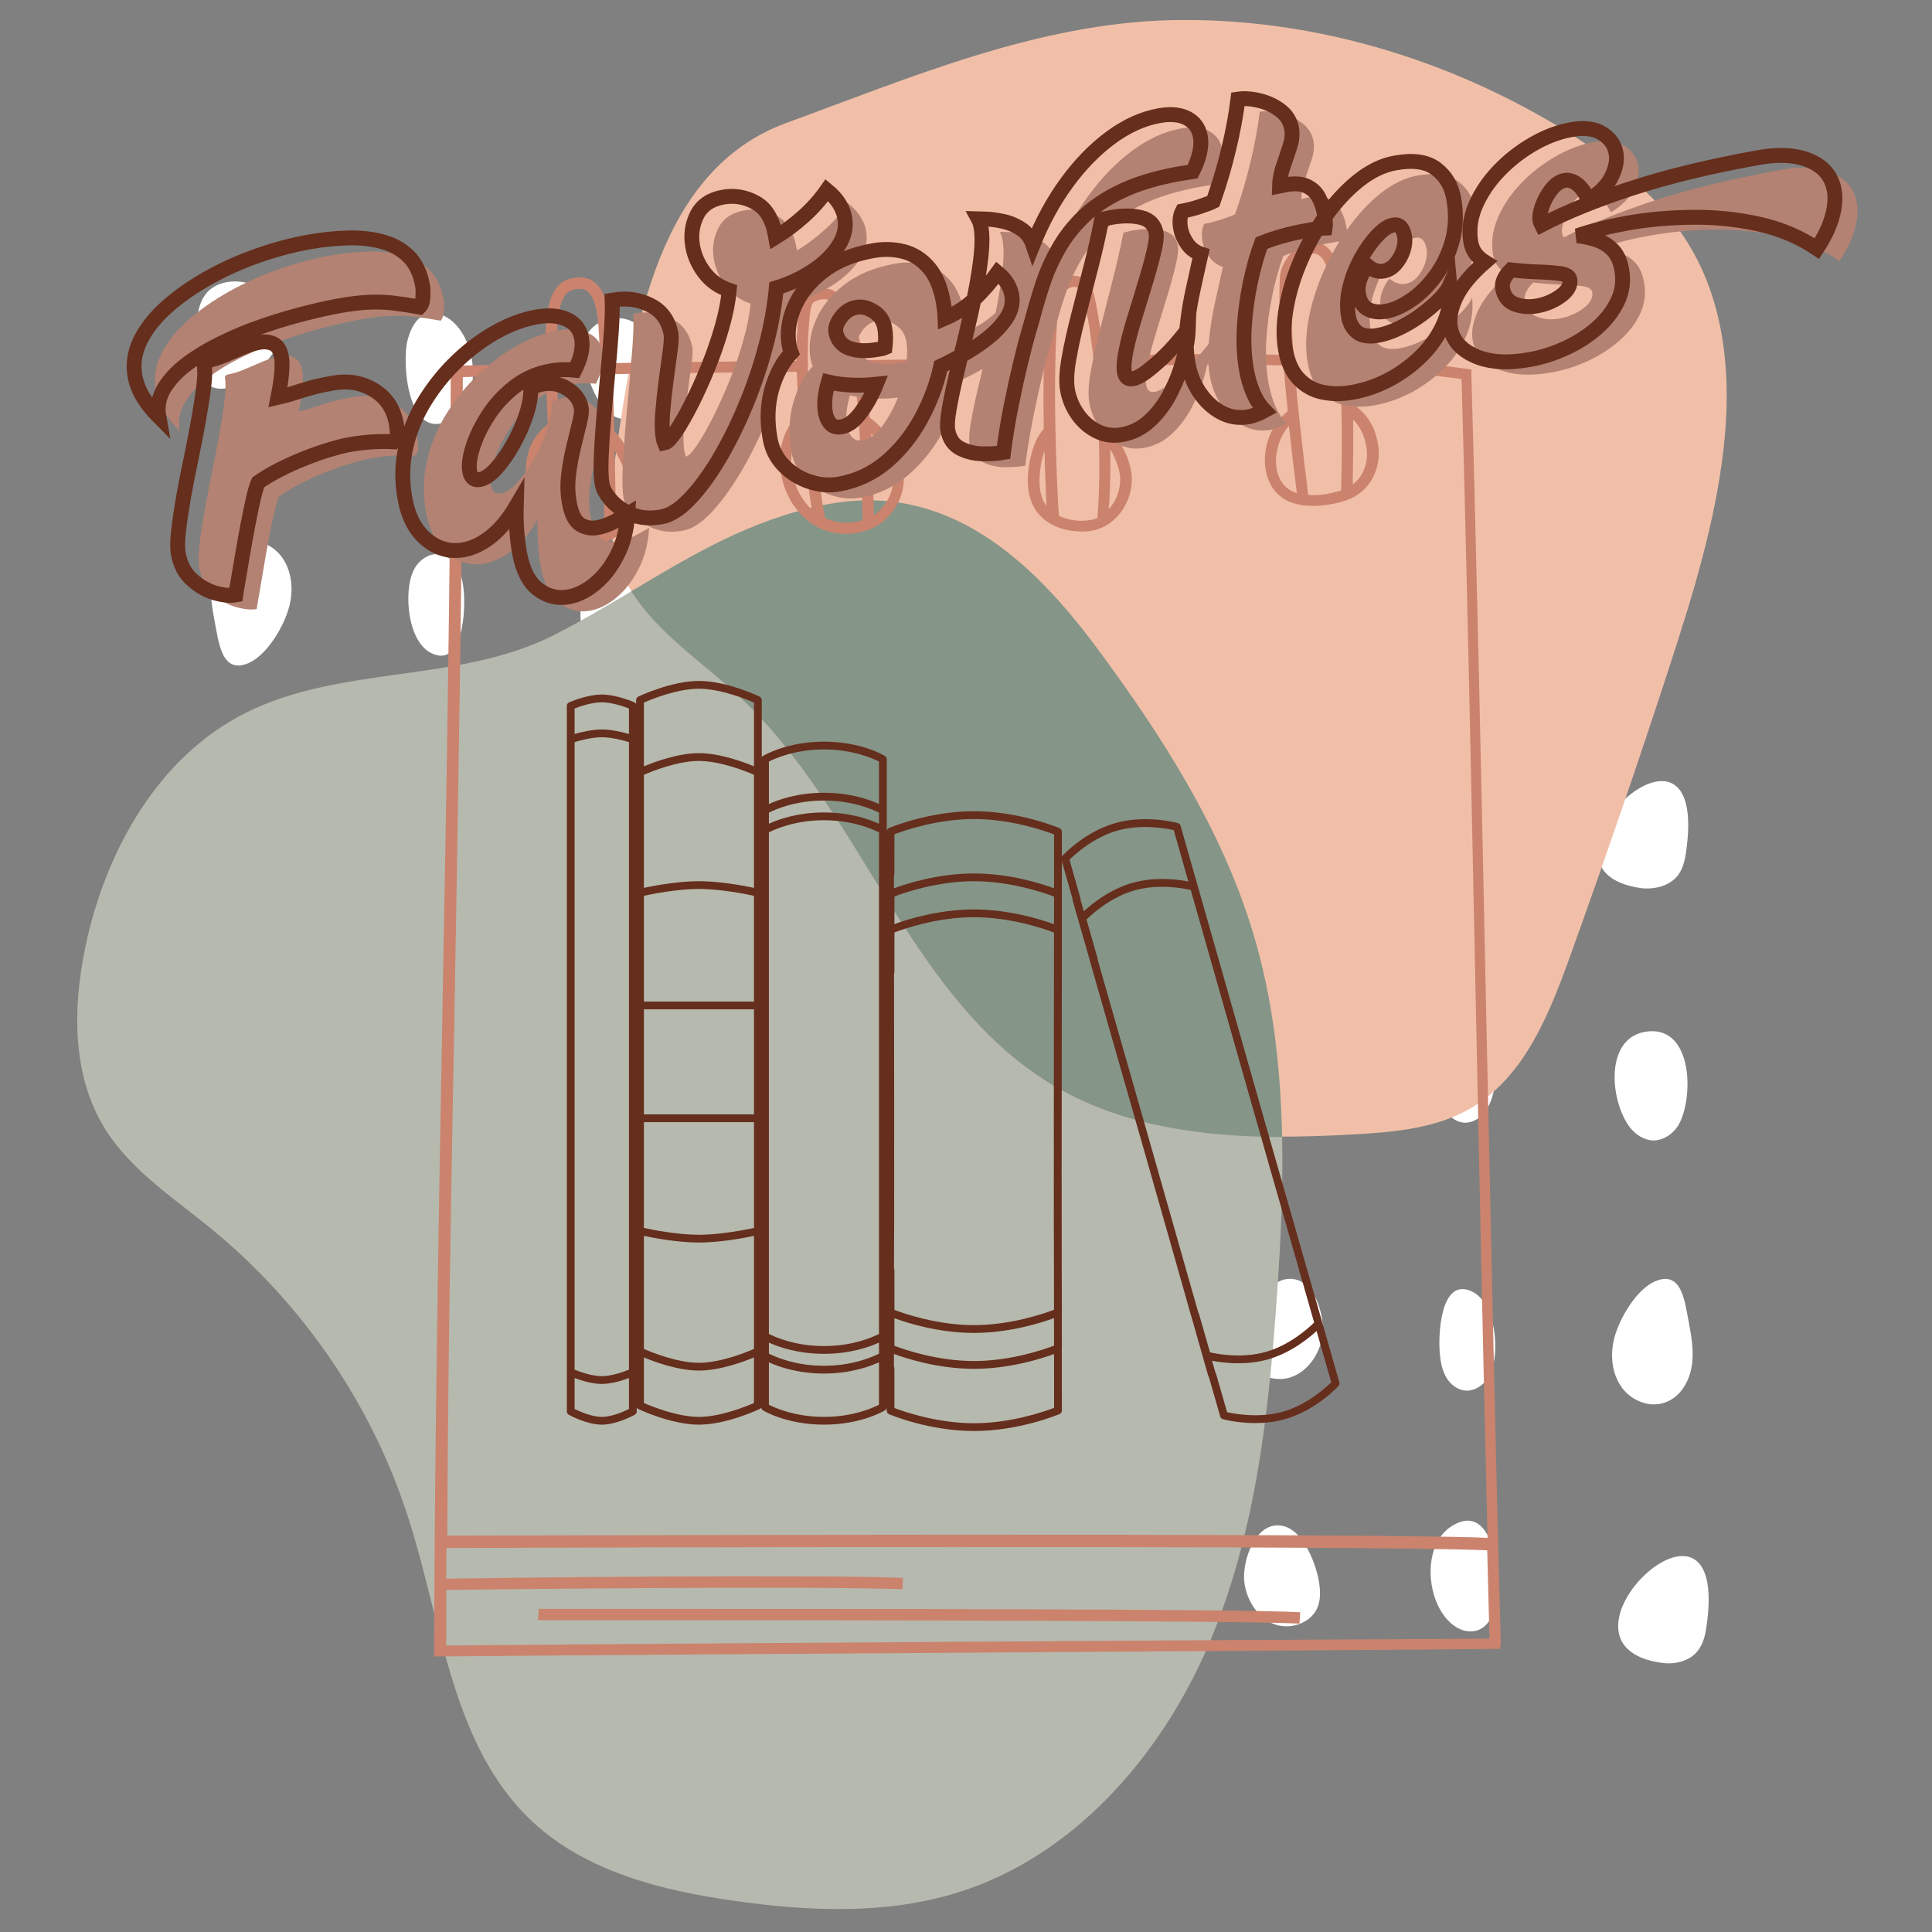 <svg xmlns="http://www.w3.org/2000/svg" xmlns:xlink="http://www.w3.org/1999/xlink" width="500" zoomAndPan="magnify" viewBox="0 0 375 375" height="500" preserveAspectRatio="xMidYMid meet" version="1.0"><rect x="0" y="0" width="375" height="375" fill="#808080" stroke="none"/><defs><g/><clipPath id="e9542f205a"><path d="M 118 3.324 L 336 3.324 L 336 221 L 118 221 Z M 118 3.324 " clip-rule="nonzero"/></clipPath><clipPath id="d9ee139d57"><path d="M 110.023 132.152 L 260 132.152 L 260 277.652 L 110.023 277.652 Z M 110.023 132.152 " clip-rule="nonzero"/></clipPath></defs><path fill="#ffffff" d="M 210.074 317.266 C 208.68 318 206.922 318.219 205.527 317.41 C 203.84 316.457 203.109 314.48 202.668 312.574 C 201.641 307.809 203.84 291.969 211.906 297.688 C 217.992 301.797 216.086 313.965 210.074 317.266 Z M 251.496 248.348 C 246.586 247.176 243.508 253.918 242.48 257.512 C 241.895 259.711 241.453 262.129 242.406 264.184 C 243.801 267.191 247.832 268.438 250.91 267.191 C 253.992 265.941 256.043 262.863 256.629 259.566 C 257.289 256.191 255.602 249.375 251.496 248.348 Z M 251.352 198.051 C 242.699 192.918 241.379 213.375 246.07 216.383 C 253.551 221.367 259.562 203.039 251.352 198.051 Z M 161.609 314.992 C 161.758 316.457 162.051 317.926 162.855 319.172 C 162.93 319.246 162.93 319.316 163.004 319.391 C 164.469 321.516 167.328 322.398 169.969 322.176 C 195.117 319.977 158.164 281.266 161.609 314.992 Z M 325.695 169.898 C 325.766 169.824 325.766 169.75 325.84 169.68 C 326.648 168.504 327.016 167.039 327.234 165.574 C 332.219 132.066 293.508 168.945 318.582 172.391 C 321.223 172.684 324.082 171.949 325.695 169.898 Z M 280.75 146.805 C 276.059 151.496 274.738 159.266 278.551 164.766 C 279.578 166.23 280.973 167.551 282.656 168.137 C 284.344 168.797 286.324 168.727 287.863 167.699 C 289.695 166.453 290.504 164.105 290.867 161.906 C 291.309 159.559 291.383 157.141 291.309 154.723 C 290.941 148.93 286.836 140.793 280.75 146.805 Z M 281.777 296.223 C 275.547 300.109 276.863 312.352 282.73 315.871 C 284.051 316.68 285.809 316.973 287.277 316.238 C 289.035 315.359 289.844 313.379 290.355 311.547 C 291.527 306.855 290.137 290.945 281.777 296.223 Z M 247.172 296.148 C 242.992 296.957 241.086 303.703 241.527 307.148 C 241.965 310.445 243.871 313.672 246.879 315.066 C 249.883 316.457 253.988 315.359 255.531 312.426 C 256.555 310.375 256.262 307.953 255.75 305.754 C 254.871 302.16 252.082 295.27 247.172 296.148 Z M 320.047 200.18 C 311.25 200.91 312.422 213.816 316.457 218.945 C 317.555 220.266 319.094 221.293 320.855 221.367 C 322.906 221.367 324.812 220.047 325.84 218.289 C 328.773 213.008 328.555 199.445 320.047 200.18 Z M 285.297 196.512 C 279.43 196.805 278.477 208.168 279.285 212.273 C 279.797 214.988 281.629 217.848 284.344 217.922 C 285.809 217.922 287.203 217.113 288.156 215.941 C 289.035 214.77 289.551 213.375 289.914 211.91 C 290.797 208.168 291.82 196.219 285.297 196.512 Z M 323.496 272.102 C 326.207 271.004 327.82 268.215 328.332 265.355 C 328.848 262.496 328.332 259.566 327.82 256.777 C 327.016 252.746 326.5 246.441 321.223 248.715 C 317.555 250.328 314.328 255.973 313.375 259.566 C 312.496 262.789 312.789 266.457 314.695 269.168 C 316.602 271.957 320.414 273.422 323.496 272.102 Z M 285.738 250.691 C 279.504 247.688 279.066 259.492 279.504 263.082 C 279.652 264.625 280.02 266.164 280.75 267.41 C 281.559 268.73 282.879 269.754 284.344 269.902 C 286.395 270.121 288.375 268.582 289.254 266.676 C 291.16 262.645 290.43 252.965 285.738 250.691 Z M 251.496 164.84 C 256.336 161.98 255.969 141.523 247.098 146.219 C 238.594 150.762 243.727 169.387 251.496 164.84 Z M 322.613 322.766 C 325.18 323.129 328.113 322.398 329.652 320.27 C 329.727 320.199 329.727 320.125 329.801 320.051 C 330.605 318.879 330.973 317.41 331.191 315.945 C 336.25 282.512 297.539 319.391 322.613 322.766 Z M 157.504 79.863 C 165.645 85.512 167.77 69.676 166.742 64.98 C 166.375 63.074 165.57 61.023 163.883 60.145 C 162.492 59.41 160.73 59.555 159.34 60.289 C 153.398 63.441 151.492 75.613 157.504 79.863 Z M 117.914 129.062 C 122.828 130.234 125.906 123.488 126.934 119.895 C 127.52 117.695 127.957 115.277 127.004 113.223 C 125.613 110.219 121.578 108.973 118.5 110.219 C 115.422 111.465 113.367 114.543 112.781 117.844 C 112.195 121.289 113.809 128.109 117.914 129.062 Z M 118.133 179.355 C 126.785 184.488 128.105 164.031 123.414 161.027 C 115.859 156.113 109.922 174.445 118.133 179.355 Z M 207.875 62.414 C 207.727 60.949 207.434 59.484 206.629 58.238 C 206.555 58.164 206.555 58.09 206.48 58.016 C 205.016 55.891 202.156 55.012 199.516 55.23 C 174.293 57.504 211.246 96.141 207.875 62.414 Z M 43.789 207.582 C 43.719 207.656 43.719 207.73 43.645 207.805 C 42.836 208.977 42.473 210.441 42.25 211.91 C 37.266 245.414 75.977 208.535 50.902 205.09 C 48.262 204.723 45.332 205.531 43.789 207.582 Z M 88.66 230.68 C 93.352 225.984 94.672 218.215 90.859 212.715 C 89.832 211.25 88.441 209.93 86.754 209.344 C 85.066 208.684 83.09 208.758 81.551 209.781 C 79.715 211.027 78.91 213.375 78.543 215.574 C 78.102 217.922 78.031 220.34 78.102 222.758 C 78.469 228.551 82.648 236.691 88.66 230.68 Z M 87.707 81.258 C 93.941 77.371 92.621 65.129 86.754 61.609 C 85.434 60.801 83.676 60.508 82.207 61.242 C 80.449 62.121 79.645 64.102 79.129 65.934 C 77.883 70.629 79.277 86.465 87.707 81.258 Z M 122.312 81.258 C 126.492 80.453 128.398 73.707 127.957 70.262 C 127.52 66.961 125.613 63.734 122.605 62.344 C 119.602 60.949 115.496 62.051 113.957 64.98 C 112.93 67.035 113.223 69.453 113.734 71.652 C 114.613 75.32 117.328 82.211 122.312 81.258 Z M 49.438 177.23 C 58.234 176.496 57.062 163.594 53.027 158.461 C 51.93 157.141 50.391 156.113 48.629 156.043 C 46.578 156.043 44.672 157.359 43.645 159.121 C 40.637 164.398 40.859 177.965 49.438 177.23 Z M 84.188 180.895 C 90.055 180.602 91.008 169.238 90.199 165.133 C 89.688 162.418 87.855 159.559 85.141 159.488 C 83.676 159.488 82.281 160.293 81.328 161.465 C 80.449 162.641 79.938 164.031 79.57 165.5 C 78.617 169.312 77.664 181.262 84.188 180.895 Z M 45.992 105.305 C 43.277 106.406 41.664 109.191 41.152 112.051 C 40.637 114.91 41.152 117.844 41.664 120.629 C 42.473 124.66 42.984 130.969 48.262 128.695 C 51.93 127.082 55.156 121.438 56.109 117.844 C 56.988 114.617 56.695 110.953 54.789 108.238 C 52.883 105.527 49.07 104.059 45.992 105.305 Z M 83.75 126.789 C 89.98 129.793 90.422 117.988 89.98 114.398 C 89.832 112.859 89.469 111.316 88.734 110.07 C 87.926 108.75 86.609 107.727 85.141 107.578 C 83.09 107.359 81.109 108.898 80.23 110.805 C 78.324 114.836 79.055 124.516 83.75 126.789 Z M 117.988 212.641 C 113.148 215.5 113.516 235.957 122.387 231.266 C 130.891 226.719 125.758 208.098 117.988 212.641 Z M 46.871 54.719 C 44.305 54.352 41.371 55.086 39.832 57.211 C 39.758 57.285 39.758 57.355 39.684 57.43 C 38.879 58.602 38.512 60.07 38.293 61.535 C 33.16 94.969 71.945 58.09 46.871 54.719 Z M 46.871 54.719 " fill-opacity="1" fill-rule="nonzero"/><path fill="#b6b9ae" d="M 248.859 220.633 C 249.078 230.973 248.566 241.457 247.832 251.793 C 246.219 275.035 243.578 298.57 234.27 319.977 C 224.957 341.312 208.094 360.449 185.879 367.34 C 171.949 371.668 156.992 371.008 142.547 368.953 C 128.473 366.973 113.809 363.309 103.398 353.629 C 87.707 339.039 85.875 315.359 79.348 294.902 C 72.383 272.91 58.82 253.039 40.93 238.449 C 33.602 232.438 25.316 227.086 20.328 219.02 C 13.949 208.684 14.098 195.559 16.59 183.684 C 20.477 165.207 30.668 146.949 47.531 138.445 C 66.008 129.062 89.027 132.652 107.504 123.27 C 112.707 120.629 117.621 117.695 122.461 114.836 C 134.266 107.727 248.566 207.145 248.859 220.633 Z M 248.859 220.633 " fill-opacity="1" fill-rule="nonzero"/><g clip-path="url(#e9542f205a)"><path fill="#f1bfa8" d="M 152.668 23.852 C 176.715 15.055 201.422 4.496 227.375 3.91 C 254.355 3.324 281.266 11.387 304.211 25.609 C 313.742 31.551 322.906 38.809 328.48 48.633 C 335.004 60.07 336.031 73.852 334.566 86.902 C 332.953 101.348 328.625 115.277 324.156 129.062 C 317.922 148.195 311.398 167.184 304.578 186.102 C 300.621 197.023 295.926 208.684 286.031 214.77 C 279.137 219.02 270.707 219.754 262.566 220.195 C 242.848 221.293 222.023 220.926 205.016 211.027 C 176.496 194.461 167.402 157.289 143.207 134.926 C 134.559 126.934 123.559 120.262 119.895 109.117 C 117.547 102.078 118.648 94.383 119.672 87.051 C 123.047 63.883 127.664 32.941 152.668 23.852 Z M 152.668 23.852 " fill-opacity="1" fill-rule="nonzero"/></g><path fill="#859588" d="M 205.016 211.027 C 176.496 194.461 167.402 157.289 143.207 134.926 C 136.098 128.402 127.52 122.754 122.531 114.766 C 134.336 107.727 145.703 100.832 160.145 97.973 C 183.531 93.281 200.102 108.457 213.008 125.906 C 225.543 142.844 237.129 160.879 243.211 181.043 C 247.098 193.871 248.566 207.215 248.859 220.707 C 233.535 220.633 218.137 218.652 205.016 211.027 Z M 205.016 211.027 " fill-opacity="1" fill-rule="nonzero"/><path fill="#cb836d" d="M 291.309 319.023 C 290.281 282.953 289.402 238.668 288.449 195.852 C 287.57 153.035 286.617 108.75 285.59 72.68 L 285.59 71.727 L 284.637 71.582 C 277.598 70.629 270.191 69.895 262.129 69.379 C 261.762 63.367 261.102 57.941 260.223 53.473 C 259.051 47.312 255.895 46.871 254.578 47.02 C 251.57 47.238 248.566 50.613 248.418 53.984 C 248.199 58.383 248.418 63.59 248.785 68.867 C 237.129 68.574 225.324 68.793 214.254 69.016 C 213.738 64.688 213.152 60.73 212.418 57.504 C 211.832 54.863 210.219 53.398 208.168 53.543 C 205.676 53.691 203.547 56.184 203.184 59.191 C 202.887 62.121 202.668 65.641 202.594 69.309 C 192.402 69.527 181.48 69.746 167.551 69.895 C 166.156 60.656 164.105 57.871 162.199 56.625 C 160.73 55.742 158.973 55.742 156.992 56.695 C 155.086 57.648 154.938 60.289 154.793 63.367 C 154.793 63.734 154.719 64.176 154.719 64.543 C 154.574 66.227 154.574 68.062 154.574 70.039 L 147.312 70.113 C 137.93 70.188 128.324 70.332 118.793 70.48 C 118.648 67.914 118.574 65.422 118.426 63.148 C 118.133 58.969 117.18 56.258 115.496 54.863 C 114.469 53.984 113.148 53.691 111.535 53.91 C 107.723 54.426 106.109 57.648 105.891 64.91 C 105.816 66.742 105.816 68.648 105.816 70.629 C 99.73 70.699 94.086 70.848 88.586 70.992 L 87.488 70.992 L 87.488 72.094 C 87.488 107.211 86.68 152.449 85.875 196.219 C 85.066 239.988 84.336 285.297 84.262 320.418 L 84.262 321.516 L 85.363 321.516 C 118.867 321.223 153.84 321.004 187.711 320.785 C 221.586 320.562 256.629 320.344 290.062 320.051 L 291.16 320.051 Z M 262.641 81.477 C 263.816 82.578 264.914 84.41 265.281 87.195 C 265.574 89.762 264.621 92.328 262.863 93.797 C 262.789 93.867 262.715 93.941 262.566 94.016 C 262.641 89.691 262.715 85.512 262.641 81.477 Z M 250.691 54.133 C 250.766 51.93 252.965 49.367 254.797 49.219 C 256.848 49.07 257.73 52.078 258.098 53.91 C 260.004 64.027 260.809 78.691 260.297 95.188 C 259.195 95.555 258.168 95.773 257.289 95.922 C 256.262 96.066 255.09 96.141 253.918 96.066 C 253.77 94.676 253.551 92.844 253.258 90.715 C 252.156 81.113 250.25 65.055 250.691 54.133 Z M 251.133 91.008 C 251.352 92.77 251.57 94.383 251.719 95.703 C 250.836 95.41 250.105 95.043 249.445 94.383 C 247.613 92.551 247.391 89.543 247.906 87.344 C 248.273 85.512 249.078 83.973 250.18 82.652 C 250.543 85.73 250.836 88.59 251.133 91.008 Z M 215.5 87.195 C 216.379 88.664 216.965 90.277 217.258 91.523 C 217.699 93.504 217.258 95.848 216.086 97.68 C 215.793 98.121 215.57 98.488 215.207 98.781 C 215.5 95.336 215.57 91.375 215.5 87.195 Z M 205.453 59.41 C 205.676 57.285 207.141 55.742 208.387 55.672 C 209.633 55.598 210.148 57.062 210.367 57.941 C 212.859 68.648 214.031 88.371 213.008 100.539 C 212.641 100.688 212.199 100.832 211.832 100.906 C 211.027 101.055 210.148 101.125 209.121 101.055 C 208.242 100.98 206.848 100.762 205.527 100.102 C 205.234 96.141 204.062 72.535 205.453 59.41 Z M 203.109 98.195 C 201.715 96.289 201.422 93.43 202.156 89.617 C 202.301 88.883 202.523 88.148 202.742 87.562 C 202.816 92.035 203.035 95.848 203.109 98.195 Z M 169.602 100.027 C 169.527 93.941 169.309 88.664 169.09 84.191 C 171.508 86.465 173.047 89.324 173.34 92.109 C 173.562 94.75 172.684 97.094 170.703 99.074 C 170.336 99.441 169.969 99.734 169.602 100.027 Z M 156.918 64.688 C 156.918 64.25 156.992 63.883 156.992 63.441 C 157.141 61.535 157.285 58.969 158.02 58.602 C 159.703 57.797 160.586 58.09 161.098 58.383 C 164.984 60.73 167.035 74.66 167.402 100.98 C 165.129 101.715 162.418 101.641 160.145 100.539 C 159.484 97.094 156.039 76.348 156.918 64.688 Z M 157.578 98.926 C 155.305 96.801 153.84 93.648 153.621 90.422 C 153.473 88.516 153.766 86.609 154.5 85.07 C 154.793 84.41 155.086 83.824 155.453 83.312 C 156.188 89.691 157.066 95.629 157.578 98.926 Z M 119.527 101.492 C 119.527 98.707 119.453 93.504 119.309 87.418 C 121.801 91.375 122.898 96.949 120.625 100.246 C 120.262 100.688 119.895 101.129 119.527 101.492 Z M 108.09 65.055 C 108.309 56.625 110.582 56.332 111.828 56.109 C 112.781 55.965 113.516 56.109 114.027 56.551 C 114.836 57.211 115.859 58.895 116.156 63.297 C 117.035 77.004 117.254 98.781 117.328 102.961 C 115.715 103.691 113.883 103.914 112.195 103.398 C 111.535 103.18 110.875 102.887 110.215 102.52 C 109.848 99.074 107.723 79.5 108.09 65.055 Z M 106.477 85.145 C 106.918 91.598 107.504 97.316 107.797 100.539 C 105.598 98.121 104.203 94.676 104.203 91.301 C 104.203 88.809 105.012 86.684 106.477 85.145 Z M 88.223 196.293 C 88.953 152.961 89.762 108.164 89.832 73.191 C 94.965 73.047 100.246 72.973 105.965 72.828 C 106.035 75.98 106.184 79.207 106.332 82.359 C 103.617 84.336 102.078 87.488 102.078 91.23 C 102.078 96.289 104.719 101.422 108.676 104.059 C 109.703 104.719 110.656 105.16 111.609 105.453 C 112.414 105.672 113.297 105.82 114.176 105.82 C 117.328 105.82 120.555 104.207 122.461 101.422 C 125.832 96.508 123.559 88.223 119.234 83.676 C 119.16 80.012 119.016 76.273 118.867 72.605 C 128.398 72.461 138.004 72.387 147.312 72.238 L 154.645 72.168 C 154.719 74.805 154.938 77.52 155.16 80.23 C 154.059 81.184 153.18 82.504 152.445 84.043 C 151.641 85.949 151.273 88.148 151.422 90.422 C 151.715 94.895 153.914 99 157.285 101.422 C 157.727 101.715 158.094 102.008 158.531 102.227 C 160.293 103.18 162.27 103.621 164.25 103.621 C 167.258 103.621 170.188 102.52 172.168 100.539 C 174.59 98.047 175.688 95.043 175.395 91.816 C 175.027 87.855 172.535 83.824 168.797 81.039 C 168.574 77.52 168.281 74.512 167.918 71.945 C 181.699 71.801 192.477 71.582 202.594 71.359 C 202.523 75.32 202.523 79.426 202.594 83.238 C 201.348 84.629 200.543 86.465 199.957 89.102 C 199.004 93.723 199.516 97.316 201.57 99.734 C 203.184 101.641 205.746 102.887 208.828 103.105 C 209.266 103.105 209.633 103.18 210 103.18 C 210.805 103.18 211.539 103.105 212.199 102.961 C 214.547 102.445 216.598 100.98 217.992 98.781 C 219.531 96.363 220.043 93.504 219.457 90.938 C 218.797 88.078 217.332 85.289 215.426 83.457 C 215.277 79.277 214.984 75.098 214.617 71.066 C 225.762 70.848 237.492 70.629 249.152 70.922 C 249.371 73.926 249.664 76.934 249.957 79.793 C 247.832 81.551 246.367 83.898 245.777 86.758 C 245.047 90.348 245.852 93.797 247.977 95.848 C 249.59 97.461 251.938 98.195 254.797 98.195 C 255.676 98.195 256.703 98.121 257.73 97.973 C 259.562 97.68 262.273 97.168 264.328 95.41 C 266.676 93.43 267.922 90.129 267.555 86.832 C 267.113 83.09 265.355 80.23 262.715 78.547 C 262.641 76.125 262.566 73.781 262.422 71.508 C 269.973 71.945 276.938 72.68 283.684 73.559 C 284.711 109.484 285.59 153.328 286.469 195.777 C 287.203 230.824 287.938 266.75 288.742 298.496 C 265.281 297.469 102.223 298.055 86.828 298.055 C 86.902 267.262 87.562 231.336 88.223 196.293 Z M 187.859 318.656 C 154.352 318.879 119.746 319.098 86.609 319.391 C 86.609 315.871 86.609 312.281 86.609 308.613 C 95.48 308.469 157.141 307.809 175.176 308.469 L 175.246 306.266 C 157.211 305.535 95.625 306.266 86.609 306.414 C 86.609 304.434 86.609 302.453 86.68 300.477 C 101.93 300.402 265.941 299.891 288.668 300.914 C 288.816 306.781 288.961 312.5 289.109 318.07 C 255.969 318.219 221.363 318.438 187.859 318.656 Z M 252.379 312.938 L 252.23 315.141 C 241.086 314.551 163.664 314.48 126.418 314.48 C 111.461 314.48 104.789 314.48 104.426 314.48 L 104.57 312.281 C 105.082 312.281 114.027 312.281 126.418 312.281 C 163.664 312.281 241.234 312.281 252.379 312.938 Z M 252.379 312.938 " fill-opacity="1" fill-rule="nonzero"/><g clip-path="url(#d9ee139d57)"><path fill="#662e1c" d="M 256.66 256.762 C 256.656 256.742 256.656 256.719 256.652 256.699 L 252.242 241.309 L 246.246 220.34 L 232.465 171.898 C 232.457 171.879 232.445 171.859 232.438 171.836 L 229.152 160.289 C 229.078 160.039 228.883 159.84 228.629 159.766 C 228.379 159.699 222.383 158.074 216.461 159.766 C 210.531 161.457 206.355 165.949 206.184 166.141 C 206.152 166.176 206.129 166.215 206.102 166.258 L 206.109 161.445 C 206.109 161.141 205.926 160.867 205.648 160.75 C 205.332 160.613 197.789 157.457 189.055 157.457 C 180.32 157.457 172.879 160.586 172.562 160.719 C 172.32 160.82 172.164 161.039 172.121 161.289 L 172.121 147.375 C 172.121 147.109 171.984 146.867 171.758 146.73 C 171.574 146.613 167.113 143.953 159.93 143.953 C 152.746 143.953 148.285 146.613 148.098 146.73 C 147.996 146.789 147.918 146.875 147.859 146.973 L 147.859 135.879 C 147.859 135.59 147.691 135.32 147.426 135.199 C 147.164 135.078 140.961 132.168 135.664 132.168 C 130.367 132.168 124.164 135.078 123.902 135.199 C 123.641 135.324 123.473 135.59 123.473 135.879 L 123.473 136.602 C 123.395 136.48 123.277 136.383 123.141 136.32 C 123 136.262 119.668 134.809 116.805 134.809 C 113.945 134.809 110.613 136.262 110.473 136.324 C 110.199 136.445 110.023 136.715 110.023 137.016 L 110.023 273.949 C 110.023 274.223 110.172 274.473 110.41 274.609 C 110.551 274.688 113.91 276.527 116.805 276.527 C 119.703 276.527 123.059 274.688 123.199 274.609 C 123.441 274.477 123.59 274.223 123.59 273.949 L 123.59 273.227 C 123.664 273.344 123.77 273.438 123.902 273.5 C 124.164 273.621 130.367 276.527 135.664 276.527 C 140.961 276.527 147.164 273.621 147.426 273.5 C 147.562 273.434 147.672 273.328 147.75 273.203 C 147.773 273.426 147.902 273.633 148.098 273.754 C 148.285 273.867 152.75 276.527 159.93 276.527 C 167.113 276.527 171.574 273.867 171.758 273.754 C 171.941 273.641 172.062 273.457 172.102 273.25 L 172.102 273.805 C 172.102 274.105 172.285 274.379 172.562 274.496 C 172.879 274.629 180.32 277.758 189.055 277.758 C 197.789 277.758 205.332 274.602 205.648 274.469 C 205.926 274.352 206.109 274.078 206.109 273.773 L 206.094 261.781 C 206.098 261.754 206.109 261.73 206.109 261.703 L 206.094 254.867 C 206.102 254.824 206.109 254.777 206.109 254.734 L 206.082 245.711 L 206.082 245.688 L 206.062 227.137 L 206.109 180.504 C 206.109 180.488 206.105 180.473 206.105 180.457 L 206.109 173.52 C 206.109 173.492 206.102 173.465 206.098 173.438 L 206.105 167.164 L 208.184 174.473 C 208.168 174.578 208.176 174.684 208.203 174.785 L 211.504 186.316 C 211.508 186.344 211.508 186.367 211.516 186.395 L 223.238 227.391 L 227.398 242.016 L 231.207 255.445 C 231.211 255.469 231.227 255.488 231.238 255.516 L 234.52 267.055 C 234.543 267.145 234.598 267.223 234.656 267.297 L 236.84 274.934 C 236.91 275.188 237.109 275.383 237.359 275.453 C 237.527 275.5 240.152 276.219 243.621 276.219 C 245.414 276.219 247.438 276.027 249.453 275.449 C 255.383 273.758 259.613 269.223 259.793 269.031 C 259.973 268.836 260.035 268.566 259.961 268.309 Z M 204.598 273.262 C 202.84 273.938 196.277 276.25 189.055 276.25 C 181.832 276.25 175.355 273.961 173.609 273.293 L 173.602 265.586 C 173.602 265.469 173.566 265.359 173.512 265.258 L 173.512 262.801 C 175.82 263.656 182.016 265.688 189.055 265.688 C 196 265.688 202.184 263.695 204.59 262.812 Z M 135.664 133.68 C 139.855 133.68 144.867 135.723 146.348 136.367 L 146.348 148.746 C 144.305 147.891 139.719 146.188 135.664 146.188 C 131.609 146.188 127.023 147.895 124.98 148.746 L 124.98 136.367 C 126.457 135.723 131.465 133.68 135.664 133.68 Z M 170.613 262.738 C 169.445 263.34 165.543 265.098 159.93 265.098 C 154.312 265.098 150.41 263.34 149.246 262.738 L 149.246 260.594 C 151.023 261.406 154.777 262.777 159.93 262.777 C 165.086 262.777 168.832 261.406 170.613 260.594 Z M 170.613 159.887 C 168.836 159.07 165.086 157.699 159.93 157.699 C 154.773 157.699 151.02 159.07 149.246 159.887 L 149.246 157.738 C 150.41 157.141 154.312 155.383 159.93 155.383 C 165.543 155.383 169.445 157.141 170.613 157.738 Z M 149.242 161.562 C 150.402 160.965 154.289 159.207 159.926 159.207 C 165.539 159.207 169.441 160.965 170.609 161.562 L 170.609 258.914 C 169.449 259.512 165.566 261.27 159.926 261.27 C 154.312 261.27 150.406 259.512 149.242 258.914 Z M 170.613 147.82 L 170.613 156.059 C 168.836 155.246 165.086 153.875 159.93 153.875 C 154.773 153.875 151.02 155.246 149.246 156.059 L 149.246 147.82 C 150.41 147.223 154.312 145.465 159.93 145.465 C 165.543 145.465 169.445 147.223 170.613 147.82 Z M 146.348 261.828 C 144.867 262.477 139.855 264.52 135.664 264.52 C 131.473 264.52 126.457 262.473 124.98 261.828 L 124.98 239.883 C 126.926 240.297 131.578 241.176 135.664 241.176 C 139.75 241.176 144.402 240.297 146.348 239.883 Z M 124.977 150.387 C 126.457 149.742 131.469 147.699 135.66 147.699 C 139.852 147.699 144.867 149.742 146.344 150.387 L 146.344 172.332 C 144.398 171.922 139.746 171.039 135.66 171.039 C 131.574 171.039 126.922 171.922 124.977 172.332 Z M 124.977 195.914 L 146.348 195.914 L 146.348 216.301 L 124.977 216.301 Z M 146.348 194.406 L 124.977 194.406 L 124.977 173.875 C 126.629 173.516 131.523 172.543 135.66 172.543 C 139.797 172.543 144.691 173.516 146.344 173.875 L 146.344 194.406 Z M 124.977 217.809 L 146.348 217.809 L 146.348 238.344 C 144.695 238.699 139.801 239.672 135.664 239.672 C 131.527 239.672 126.633 238.699 124.98 238.344 L 124.98 217.809 Z M 124.977 272.324 L 124.977 263.473 C 127.02 264.328 131.605 266.027 135.66 266.027 C 139.715 266.027 144.301 264.324 146.344 263.473 L 146.344 272.324 C 144.863 272.973 139.852 275.016 135.66 275.016 C 131.469 275.016 126.457 272.973 124.977 272.324 Z M 149.242 264.418 C 151.02 265.234 154.773 266.605 159.926 266.605 C 165.082 266.605 168.832 265.234 170.609 264.418 L 170.609 272.66 C 169.449 273.258 165.566 275.016 159.926 275.016 C 154.312 275.016 150.406 273.258 149.242 272.66 Z M 173.508 170 C 173.566 169.895 173.602 169.77 173.602 169.637 L 173.609 161.93 C 175.352 161.258 181.832 158.973 189.055 158.973 C 196.277 158.973 202.84 161.285 204.598 161.961 L 204.586 172.414 C 202.18 171.527 195.996 169.535 189.055 169.535 C 182.016 169.535 175.82 171.566 173.512 172.426 Z M 173.527 246.262 L 173.535 241.641 L 173.559 236.664 L 173.551 231.988 L 173.559 229.68 L 173.551 223.645 L 173.559 217.609 L 173.531 189.008 C 173.574 188.914 173.605 188.805 173.605 188.691 L 173.613 180.984 C 175.355 180.312 181.836 178.027 189.055 178.027 C 196.258 178.027 202.797 180.324 204.582 181.008 L 204.543 217.609 L 204.551 223.645 L 204.543 229.68 L 204.547 232.246 L 204.543 236.664 L 204.57 245.457 L 204.574 246.445 L 204.582 254.227 C 202.801 254.91 196.262 257.207 189.059 257.207 C 181.84 257.207 175.359 254.922 173.613 254.25 L 173.609 246.547 C 173.602 246.445 173.574 246.352 173.527 246.262 Z M 204.582 179.395 C 202.168 178.512 195.992 176.523 189.055 176.523 C 182.109 176.523 175.98 178.5 173.605 179.375 L 173.613 174.004 C 175.355 173.332 181.836 171.043 189.055 171.043 C 196.266 171.043 202.812 173.344 204.59 174.027 Z M 189.055 258.719 C 195.992 258.719 202.168 256.73 204.582 255.844 L 204.586 261.191 C 202.812 261.871 196.266 264.176 189.055 264.176 C 181.832 264.176 175.355 261.887 173.609 261.219 L 173.602 255.867 C 175.98 256.742 182.105 258.719 189.055 258.719 Z M 116.805 136.316 C 118.777 136.316 121.117 137.141 122.082 137.52 L 122.082 142.465 C 120.863 142.117 118.723 141.59 116.805 141.59 C 114.887 141.59 112.75 142.113 111.531 142.465 L 111.531 137.52 C 112.496 137.145 114.836 136.316 116.805 136.316 Z M 122.082 144.043 L 122.082 265.848 C 121.125 266.238 118.777 267.113 116.805 267.113 C 114.832 267.113 112.488 266.238 111.531 265.848 L 111.531 144.043 C 112.535 143.734 114.848 143.098 116.805 143.098 C 118.766 143.098 121.082 143.734 122.082 144.043 Z M 111.531 273.488 L 111.531 267.469 C 112.773 267.941 114.895 268.621 116.805 268.621 C 118.719 268.621 120.84 267.945 122.082 267.469 L 122.082 273.488 C 121.164 273.941 118.797 275.016 116.805 275.016 C 114.824 275.016 112.449 273.941 111.531 273.488 Z M 249.043 274 C 244.375 275.332 239.566 274.418 238.172 274.102 L 236.031 266.621 C 236.004 266.523 235.957 266.441 235.895 266.367 L 235.254 264.121 C 236.375 264.34 238.184 264.609 240.309 264.609 C 242.102 264.609 244.125 264.418 246.148 263.844 C 250.52 262.594 253.965 259.805 255.547 258.344 L 258.395 268.305 C 257.367 269.316 253.727 272.66 249.043 274 Z M 227.824 161.125 L 230.656 171.094 C 228.543 170.688 224.141 170.129 219.773 171.379 C 215.355 172.637 211.91 175.453 210.371 176.887 L 209.734 174.664 C 209.75 174.559 209.742 174.457 209.711 174.352 L 207.586 166.871 C 208.602 165.863 212.207 162.551 216.875 161.219 C 221.543 159.891 226.41 160.809 227.824 161.125 Z M 232.719 255.012 C 232.695 254.926 232.648 254.848 232.594 254.777 L 222.84 220.492 L 213.047 186.246 C 213.055 186.152 213.051 186.059 213.02 185.961 L 210.895 178.48 C 211.91 177.473 215.516 174.16 220.184 172.828 C 224.84 171.5 229.699 172.414 231.121 172.734 L 243.07 214.727 L 244.797 220.766 L 246.379 226.332 L 250.734 241.52 L 255.074 256.703 C 254.039 257.727 250.395 261.062 245.734 262.391 C 241.066 263.723 236.258 262.816 234.859 262.492 Z M 232.719 255.012 " fill-opacity="1" fill-rule="nonzero"/></g><g fill="#b38272" fill-opacity="1"><g transform="translate(40.265, 119.464)"><g><path d="M 23.672 -69.844 C 26.203 -70.301 28.691 -70.566 31.141 -70.641 C 33.586 -70.711 35.836 -70.477 37.891 -69.938 C 39.941 -69.395 41.664 -68.441 43.062 -67.078 C 44.469 -65.723 45.391 -63.828 45.828 -61.391 C 45.922 -60.891 45.941 -60.164 45.891 -59.219 C 45.848 -58.27 45.633 -57.602 45.25 -57.219 C 43.508 -57.539 41.863 -57.789 40.312 -57.969 C 38.77 -58.156 37.156 -58.211 35.469 -58.141 C 33.781 -58.078 31.828 -57.844 29.609 -57.438 C 27.691 -57.094 25.461 -56.598 22.922 -55.953 C 20.379 -55.305 17.727 -54.508 14.969 -53.562 C 12.219 -52.625 9.555 -51.531 6.984 -50.281 C 4.422 -49.039 2.148 -47.676 0.172 -46.188 C -1.797 -44.707 -3.301 -43.102 -4.344 -41.375 C -5.395 -39.645 -5.742 -37.797 -5.391 -35.828 C -8.004 -38.43 -9.551 -41.047 -10.031 -43.672 C -10.469 -46.098 -10.109 -48.461 -8.953 -50.766 C -7.805 -53.066 -6.086 -55.234 -3.797 -57.266 C -1.504 -59.305 1.156 -61.176 4.188 -62.875 C 7.227 -64.57 10.426 -66.008 13.781 -67.188 C 17.145 -68.375 20.441 -69.258 23.672 -69.844 Z M 18.422 -47.5 C 18.703 -45.938 18.469 -43.305 17.719 -39.609 C 18.875 -39.879 19.867 -40.156 20.703 -40.438 C 21.547 -40.727 22.535 -41.039 23.672 -41.375 C 24.816 -41.707 26.379 -42.051 28.359 -42.406 C 31.391 -42.957 34.078 -42.504 36.422 -41.047 C 38.773 -39.598 40.207 -37.457 40.719 -34.625 C 40.82 -34.062 40.895 -33.438 40.938 -32.75 C 40.977 -32.062 40.758 -31.484 40.281 -31.016 C 37.477 -31.203 34.562 -31.02 31.531 -30.469 C 30.562 -30.289 29.32 -29.973 27.812 -29.516 C 26.301 -29.055 24.691 -28.488 22.984 -27.812 C 21.285 -27.145 19.633 -26.398 18.031 -25.578 C 16.438 -24.766 15.062 -23.941 13.906 -23.109 C 13.676 -22.66 13.391 -21.711 13.047 -20.266 C 12.703 -18.816 12.344 -17.117 11.969 -15.172 C 11.594 -13.223 11.242 -11.266 10.922 -9.297 C 10.598 -7.328 10.305 -5.613 10.047 -4.156 C 9.785 -2.707 9.625 -1.738 9.562 -1.25 C 8.445 -1.051 7.086 -1.188 5.484 -1.656 C 3.891 -2.125 2.406 -2.977 1.031 -4.219 C -0.332 -5.469 -1.207 -7.148 -1.594 -9.266 C -1.789 -10.328 -1.773 -11.816 -1.547 -13.734 C -1.328 -15.648 -1.004 -17.82 -0.578 -20.25 C -0.148 -22.676 0.332 -25.191 0.875 -27.797 C 1.414 -30.41 1.898 -32.914 2.328 -35.312 C 2.754 -37.707 3.082 -39.852 3.312 -41.75 C 3.551 -43.656 3.578 -45.109 3.391 -46.109 C 3.379 -46.484 3.598 -46.711 4.047 -46.797 C 5.016 -46.961 6.082 -47.297 7.25 -47.797 C 8.414 -48.297 9.586 -48.797 10.766 -49.297 C 11.953 -49.805 13.055 -50.148 14.078 -50.328 C 15.129 -50.523 16.055 -50.43 16.859 -50.047 C 17.66 -49.66 18.18 -48.812 18.422 -47.5 Z M 18.422 -47.5 "/></g></g></g><g fill="#b38272" fill-opacity="1"><g transform="translate(83.565, 111.621)"><g><path d="M 21.391 -1.672 C 21.129 -3.086 20.953 -4.57 20.859 -6.125 C 20.766 -7.676 20.734 -9.211 20.766 -10.734 C 19.242 -8.16 17.602 -6.18 15.844 -4.797 C 14.082 -3.41 12.316 -2.555 10.547 -2.234 C 7.922 -1.754 5.523 -2.398 3.359 -4.172 C 1.191 -5.941 -0.219 -8.625 -0.875 -12.219 C -1.5 -15.656 -1.426 -19.008 -0.656 -22.281 C 0.102 -25.551 1.375 -28.598 3.156 -31.422 C 4.938 -34.254 7.02 -36.801 9.406 -39.062 C 11.789 -41.32 14.301 -43.176 16.938 -44.625 C 19.57 -46.07 22.125 -47.02 24.594 -47.469 C 26.977 -47.895 28.969 -47.738 30.562 -47 C 32.156 -46.27 33.109 -45.047 33.422 -43.328 C 33.734 -41.555 33.297 -39.492 32.109 -37.141 C 30.461 -37.316 28.91 -37.27 27.453 -37 C 24.773 -36.52 22.406 -35.461 20.344 -33.828 C 18.289 -32.203 16.594 -30.344 15.25 -28.25 C 13.906 -26.156 12.926 -24.125 12.312 -22.156 C 11.707 -20.195 11.508 -18.641 11.719 -17.484 C 11.945 -16.203 12.594 -15.66 13.656 -15.859 C 14.664 -16.035 15.734 -16.75 16.859 -18 C 17.992 -19.258 19.082 -20.816 20.125 -22.672 C 21.164 -24.523 22.008 -26.426 22.656 -28.375 C 23.301 -30.332 23.609 -32.086 23.578 -33.641 C 24.398 -34.047 25.141 -34.305 25.797 -34.422 C 27.617 -34.754 29.266 -34.441 30.734 -33.484 C 32.211 -32.523 33.086 -31.312 33.359 -29.844 C 33.473 -29.188 33.363 -28.191 33.031 -26.859 C 32.707 -25.523 32.336 -23.992 31.922 -22.266 C 31.504 -20.547 31.176 -18.75 30.938 -16.875 C 30.695 -15.008 30.738 -13.191 31.062 -11.422 C 31.457 -9.254 32.156 -7.844 33.156 -7.188 C 34.164 -6.531 35.301 -6.316 36.562 -6.547 C 37.469 -6.703 38.422 -7.023 39.422 -7.516 C 40.43 -8.016 41.438 -8.566 42.438 -9.172 C 42.25 -6.172 41.566 -3.516 40.391 -1.203 C 39.211 1.098 37.785 2.945 36.109 4.344 C 34.43 5.738 32.707 6.598 30.938 6.922 C 28.812 7.305 26.844 6.816 25.031 5.453 C 23.219 4.086 22.004 1.711 21.391 -1.672 Z M 21.391 -1.672 "/></g></g></g><g fill="#b38272" fill-opacity="1"><g transform="translate(121.329, 104.781)"><g><path d="M 11.797 -16.156 C 12.305 -16.25 13.031 -16.992 13.969 -18.391 C 14.914 -19.785 15.945 -21.586 17.062 -23.797 C 18.176 -26.004 19.258 -28.406 20.312 -31 C 21.363 -33.602 22.25 -36.195 22.969 -38.781 C 23.695 -41.363 24.16 -43.719 24.359 -45.844 C 22.348 -46.531 20.742 -47.66 19.547 -49.234 C 18.348 -50.816 17.582 -52.52 17.25 -54.344 C 16.852 -56.52 17.125 -58.551 18.062 -60.438 C 19 -62.332 20.68 -63.5 23.109 -63.938 C 25.336 -64.344 27.453 -63.992 29.453 -62.891 C 31.453 -61.797 32.723 -59.734 33.266 -56.703 L 33.375 -56.156 C 35.207 -57.27 37 -58.613 38.75 -60.188 C 40.5 -61.758 42.016 -63.473 43.297 -65.328 C 44.336 -64.473 45.133 -63.598 45.688 -62.703 C 46.25 -61.816 46.613 -60.914 46.781 -60 C 47.125 -58.082 46.703 -56.219 45.516 -54.406 C 44.328 -52.602 42.66 -51 40.516 -49.594 C 38.367 -48.188 36.035 -47.094 33.516 -46.312 C 33.148 -42.5 32.422 -38.57 31.328 -34.531 C 30.242 -30.5 28.906 -26.602 27.312 -22.844 C 25.727 -19.082 24.008 -15.676 22.156 -12.625 C 20.301 -9.57 18.441 -7.078 16.578 -5.141 C 14.711 -3.211 12.941 -2.098 11.266 -1.797 C 9.098 -1.398 7.176 -1.547 5.5 -2.234 C 3.832 -2.93 2.488 -3.852 1.469 -5 C 0.457 -6.145 -0.129 -7.203 -0.297 -8.172 C -0.504 -9.328 -0.566 -11.035 -0.484 -13.297 C -0.398 -15.555 -0.238 -18.117 0 -20.984 C 0.238 -23.848 0.5 -26.742 0.781 -29.672 C 1.062 -32.598 1.285 -35.312 1.453 -37.812 C 1.629 -40.32 1.676 -42.352 1.594 -43.906 C 4.27 -44.395 6.727 -44.082 8.969 -42.969 C 11.207 -41.863 12.57 -39.973 13.062 -37.297 C 13.164 -36.734 13.102 -35.625 12.875 -33.969 C 12.656 -32.32 12.398 -30.426 12.109 -28.281 C 11.816 -26.133 11.586 -24.051 11.422 -22.031 C 11.266 -20.02 11.301 -18.383 11.531 -17.125 C 11.613 -16.676 11.703 -16.352 11.797 -16.156 Z M 11.797 -16.156 "/></g></g></g><g fill="#b38272" fill-opacity="1"><g transform="translate(154.771, 98.723)"><g><path d="M 12.797 -13.281 C 14.055 -13.5 15.281 -14.41 16.469 -16.016 C 17.664 -17.629 18.68 -19.473 19.516 -21.547 C 16.078 -21.18 12.973 -21.328 10.203 -21.984 C 9.516 -19.66 9.32 -17.672 9.625 -16.016 C 9.789 -15.098 10.129 -14.367 10.641 -13.828 C 11.16 -13.297 11.879 -13.113 12.797 -13.281 Z M 11.641 -31.703 C 11.922 -30.141 12.801 -29.086 14.281 -28.547 C 15.758 -28.016 17.586 -27.941 19.766 -28.328 C 20.016 -28.379 20.266 -28.426 20.516 -28.469 C 20.773 -28.52 21 -28.582 21.188 -28.656 C 21.363 -30.102 21.348 -31.379 21.141 -32.484 C 20.891 -33.898 20.172 -34.973 18.984 -35.703 C 17.805 -36.43 16.711 -36.707 15.703 -36.531 C 14.43 -36.289 13.398 -35.629 12.609 -34.547 C 11.816 -33.461 11.492 -32.516 11.641 -31.703 Z M -1.125 -10.922 C -1.75 -14.359 -1.645 -17.547 -0.812 -20.484 C 0.008 -23.422 1.273 -25.805 2.984 -27.641 C 2.879 -27.879 2.789 -28.113 2.719 -28.344 C 2.656 -28.57 2.602 -28.805 2.562 -29.047 C 2.133 -31.422 2.457 -33.895 3.531 -36.469 C 4.602 -39.039 6.422 -41.344 8.984 -43.375 C 11.547 -45.406 14.816 -46.785 18.797 -47.516 C 20.922 -47.898 22.93 -47.844 24.828 -47.344 C 26.723 -46.844 28.348 -45.801 29.703 -44.219 C 31.055 -42.645 31.988 -40.438 32.5 -37.594 C 32.688 -36.539 32.805 -35.469 32.859 -34.375 C 35.129 -35.363 37.07 -36.645 38.688 -38.219 C 40.312 -39.789 41.773 -41.473 43.078 -43.266 C 43.941 -42.547 44.582 -41.816 45 -41.078 C 45.414 -40.336 45.688 -39.613 45.812 -38.906 C 46.094 -37.383 45.77 -35.914 44.844 -34.5 C 43.926 -33.094 42.707 -31.781 41.188 -30.562 C 39.664 -29.344 38.07 -28.27 36.406 -27.344 C 34.738 -26.414 33.281 -25.656 32.031 -25.062 C 31.258 -21.539 29.977 -18.141 28.188 -14.859 C 26.406 -11.586 24.18 -8.805 21.516 -6.516 C 18.859 -4.234 15.785 -2.773 12.297 -2.141 C 10.43 -1.805 8.523 -1.957 6.578 -2.594 C 4.641 -3.227 2.961 -4.27 1.547 -5.719 C 0.129 -7.164 -0.758 -8.898 -1.125 -10.922 Z M -1.125 -10.922 "/></g></g></g><g fill="#b38272" fill-opacity="1"><g transform="translate(190.564, 92.24)"><g><path d="M 38.641 -67.297 C 40.859 -67.703 42.676 -67.535 44.094 -66.797 C 45.508 -66.055 46.363 -64.879 46.656 -63.266 C 46.988 -61.398 46.488 -59.113 45.156 -56.406 C 44.75 -56.332 44.328 -56.27 43.891 -56.219 C 43.461 -56.176 43.047 -56.113 42.641 -56.031 C 38.191 -55.227 34.453 -54.109 31.422 -52.672 C 28.398 -51.234 25.898 -49.551 23.922 -47.625 C 21.941 -45.707 20.328 -43.645 19.078 -41.438 C 17.836 -39.238 16.828 -36.953 16.047 -34.578 C 15.273 -32.211 14.586 -29.859 13.984 -27.516 C 13.984 -27.516 13.77 -26.797 13.344 -25.359 C 12.914 -23.93 12.398 -21.988 11.797 -19.531 C 11.203 -17.07 10.598 -14.312 9.984 -11.25 C 9.367 -8.188 8.848 -5.051 8.422 -1.844 C 7.266 -1.633 5.898 -1.539 4.328 -1.562 C 2.766 -1.594 1.332 -1.945 0.031 -2.625 C -1.27 -3.312 -2.07 -4.484 -2.375 -6.141 C -2.531 -7.004 -2.445 -8.363 -2.125 -10.219 C -1.812 -12.082 -1.363 -14.238 -0.781 -16.688 C -0.207 -19.133 0.414 -21.738 1.094 -24.5 C 1.77 -27.258 2.375 -29.984 2.906 -32.672 C 3.438 -35.359 3.82 -37.832 4.062 -40.094 C 4.301 -42.352 4.289 -44.191 4.031 -45.609 C 3.914 -46.266 3.742 -46.805 3.516 -47.234 C 3.516 -47.234 3.969 -47.223 4.875 -47.203 C 5.789 -47.191 6.883 -47.051 8.156 -46.781 C 9.438 -46.508 10.633 -46.02 11.75 -45.312 C 12.875 -44.613 13.664 -43.57 14.125 -42.188 C 15.926 -46.688 18.117 -50.707 20.703 -54.25 C 23.297 -57.801 26.133 -60.719 29.219 -63 C 32.312 -65.289 35.453 -66.723 38.641 -67.297 Z M 38.641 -67.297 "/></g></g></g><g fill="#b38272" fill-opacity="1"><g transform="translate(213.768, 88.037)"><g><path d="M -2.312 -9.766 C -2.594 -11.273 -2.516 -13.285 -2.078 -15.797 C -1.641 -18.305 -1.02 -21.109 -0.219 -24.203 C 0.57 -27.297 1.379 -30.457 2.203 -33.688 C 3.023 -36.914 3.723 -39.984 4.297 -42.891 C 4.535 -42.941 4.789 -43.004 5.062 -43.078 C 5.344 -43.148 5.609 -43.211 5.859 -43.266 C 8.234 -43.691 10.254 -43.707 11.922 -43.312 C 13.598 -42.914 14.582 -41.906 14.875 -40.281 C 15 -39.57 14.852 -38.344 14.438 -36.594 C 14.031 -34.852 13.484 -32.848 12.797 -30.578 C 12.109 -28.316 11.41 -26.035 10.703 -23.734 C 9.992 -21.441 9.441 -19.363 9.047 -17.5 C 8.648 -15.633 8.539 -14.219 8.719 -13.25 C 8.906 -12.238 9.453 -11.816 10.359 -11.984 C 11.066 -12.109 11.898 -12.531 12.859 -13.25 C 13.828 -13.977 14.848 -14.844 15.922 -15.844 C 16.992 -16.852 17.984 -17.879 18.891 -18.922 C 19.797 -19.973 20.547 -20.891 21.141 -21.672 C 21.086 -19.953 20.773 -17.992 20.203 -15.797 C 19.629 -13.609 18.816 -11.461 17.766 -9.359 C 16.711 -7.266 15.395 -5.457 13.812 -3.938 C 12.227 -2.426 10.398 -1.484 8.328 -1.109 C 6.555 -0.785 4.91 -1.008 3.391 -1.781 C 1.867 -2.562 0.613 -3.664 -0.375 -5.094 C -1.363 -6.531 -2.008 -8.086 -2.312 -9.766 Z M -2.312 -9.766 "/></g></g></g><g fill="#b38272" fill-opacity="1"><g transform="translate(234.925, 84.205)"><g><path d="M 14.172 -34.516 C 13.336 -32.273 12.617 -29.719 12.016 -26.844 C 11.422 -23.969 11.035 -21.051 10.859 -18.094 C 10.691 -15.145 10.844 -12.379 11.312 -9.797 C 11.594 -8.234 12.023 -6.77 12.609 -5.406 C 13.191 -4.051 13.938 -2.914 14.844 -2 C 13.695 -1.352 12.645 -0.945 11.688 -0.781 C 9.812 -0.438 8.047 -0.703 6.391 -1.578 C 4.742 -2.461 3.348 -3.754 2.203 -5.453 C 1.066 -7.148 0.316 -9.008 -0.047 -11.031 C -0.453 -13.301 -0.52 -15.719 -0.25 -18.281 C 0.008 -20.844 0.414 -23.348 0.969 -25.797 C 1.52 -28.242 2.008 -30.441 2.438 -32.391 C 1.32 -32.773 0.43 -33.441 -0.234 -34.391 C -0.898 -35.336 -1.332 -36.336 -1.531 -37.391 C -1.77 -38.711 -1.656 -39.832 -1.188 -40.75 C -0.133 -40.938 1.004 -41.234 2.234 -41.641 C 3.473 -42.047 4.328 -42.375 4.797 -42.625 C 6.016 -46.07 7.02 -49.473 7.812 -52.828 C 8.613 -56.18 9.207 -59.41 9.594 -62.516 C 10.863 -62.691 12.266 -62.594 13.797 -62.219 C 15.328 -61.844 16.68 -61.195 17.859 -60.281 C 19.047 -59.375 19.766 -58.211 20.016 -56.797 C 20.211 -55.734 20.109 -54.578 19.703 -53.328 C 19.297 -52.086 18.859 -50.797 18.391 -49.453 C 17.93 -48.117 17.691 -46.82 17.672 -45.562 C 17.879 -45.594 18.066 -45.641 18.234 -45.703 C 18.41 -45.766 18.598 -45.812 18.797 -45.844 C 20.617 -46.176 22.047 -46.082 23.078 -45.562 C 24.109 -45.039 24.863 -44.301 25.344 -43.344 C 25.832 -42.395 26.164 -41.441 26.344 -40.484 C 26.469 -39.828 26.551 -39.227 26.594 -38.688 C 26.633 -38.145 26.625 -37.738 26.562 -37.469 C 25.895 -37.457 25.242 -37.395 24.609 -37.281 C 23.984 -37.164 23.344 -37.051 22.688 -36.938 C 21.27 -36.676 19.863 -36.352 18.469 -35.969 C 17.07 -35.582 15.641 -35.098 14.172 -34.516 Z M 14.172 -34.516 "/></g></g></g><g fill="#b38272" fill-opacity="1"><g transform="translate(255.324, 80.51)"><g><path d="M 31.125 -39.625 C 31.656 -36.688 31.578 -33.941 30.891 -31.391 C 30.203 -28.848 29.133 -26.582 27.688 -24.594 C 26.238 -22.602 24.645 -21.008 22.906 -19.812 C 21.176 -18.625 19.531 -17.883 17.969 -17.594 C 16.645 -17.352 15.492 -17.484 14.516 -17.984 C 13.535 -18.484 12.922 -19.441 12.672 -20.859 C 12.461 -21.973 12.602 -23.109 13.094 -24.266 C 13.594 -25.422 14.031 -26.133 14.406 -26.406 C 15.438 -25.562 16.461 -25.234 17.484 -25.422 C 18.391 -25.586 19.176 -26.055 19.844 -26.828 C 20.508 -27.598 21 -28.484 21.312 -29.484 C 21.633 -30.484 21.723 -31.379 21.578 -32.172 C 21.273 -33.848 20.547 -34.578 19.391 -34.359 C 18.484 -34.203 17.469 -33.539 16.344 -32.375 C 15.219 -31.207 14.164 -29.738 13.188 -27.969 C 12.207 -26.195 11.461 -24.312 10.953 -22.312 C 10.453 -20.312 10.375 -18.375 10.719 -16.5 C 10.938 -15.238 11.504 -14.242 12.422 -13.516 C 13.336 -12.797 14.68 -12.598 16.453 -12.922 C 17.766 -13.16 19.148 -13.633 20.609 -14.344 C 22.078 -15.051 23.488 -15.906 24.844 -16.906 C 26.207 -17.906 27.383 -18.914 28.375 -19.938 C 29.375 -20.957 30.055 -21.895 30.422 -22.75 C 30.66 -20.219 30.301 -17.797 29.344 -15.484 C 28.383 -13.18 26.988 -11.094 25.156 -9.219 C 23.332 -7.352 21.242 -5.773 18.891 -4.484 C 16.535 -3.191 14.07 -2.312 11.5 -1.844 C 9.469 -1.469 7.547 -1.469 5.734 -1.844 C 3.922 -2.227 2.367 -3.086 1.078 -4.422 C -0.203 -5.754 -1.062 -7.641 -1.5 -10.078 C -1.945 -12.555 -1.898 -15.316 -1.359 -18.359 C -0.816 -21.398 0.125 -24.469 1.469 -27.562 C 2.82 -30.656 4.453 -33.547 6.359 -36.234 C 8.273 -38.93 10.383 -41.191 12.688 -43.016 C 14.988 -44.848 17.359 -45.988 19.797 -46.438 C 23.273 -47.062 25.922 -46.676 27.734 -45.281 C 29.555 -43.883 30.688 -42 31.125 -39.625 Z M 31.125 -39.625 "/></g></g></g><g fill="#b38272" fill-opacity="1"><g transform="translate(289.296, 74.356)"><g><path d="M 19.75 -17.688 C 19.633 -18.289 18.988 -18.664 17.812 -18.812 C 16.633 -18.969 15.191 -19.07 13.484 -19.125 C 11.773 -19.188 10.047 -19.316 8.297 -19.516 C 7.004 -18.234 6.461 -17.035 6.672 -15.922 C 6.953 -14.359 7.766 -13.332 9.109 -12.844 C 10.453 -12.352 11.879 -12.25 13.391 -12.531 C 15.117 -12.844 16.66 -13.5 18.016 -14.5 C 19.367 -15.508 19.945 -16.57 19.75 -17.688 Z M 56.344 -41.375 C 60.375 -42.113 63.723 -41.91 66.391 -40.766 C 69.055 -39.617 70.629 -37.711 71.109 -35.047 C 71.379 -33.578 71.254 -31.879 70.734 -29.953 C 70.211 -28.023 69.219 -25.941 67.75 -23.703 C 64.363 -25.961 60.594 -27.551 56.438 -28.469 C 52.281 -29.383 47.984 -29.82 43.547 -29.781 C 39.117 -29.738 34.863 -29.344 30.781 -28.594 C 27.332 -27.977 24.129 -27.164 21.172 -26.156 C 22.461 -26.02 23.703 -25.758 24.891 -25.375 C 26.086 -25 27.129 -24.363 28.016 -23.469 C 28.898 -22.582 29.5 -21.285 29.812 -19.578 C 30.207 -17.398 29.953 -15.352 29.047 -13.438 C 28.141 -11.52 26.805 -9.789 25.047 -8.25 C 23.297 -6.707 21.273 -5.398 18.984 -4.328 C 16.703 -3.266 14.375 -2.52 12 -2.094 C 7.695 -1.312 4.156 -1.531 1.375 -2.75 C -1.395 -3.977 -3 -5.801 -3.438 -8.219 C -3.758 -9.988 -3.398 -11.973 -2.359 -14.172 C -1.328 -16.367 0.539 -18.648 3.25 -21.016 C 2.539 -21.473 1.945 -22.008 1.469 -22.625 C 0.988 -23.238 0.672 -23.977 0.516 -24.844 C 0.086 -27.207 0.383 -29.598 1.406 -32.016 C 2.438 -34.43 3.926 -36.66 5.875 -38.703 C 7.82 -40.742 10.035 -42.484 12.516 -43.922 C 15.004 -45.367 17.484 -46.316 19.953 -46.766 C 22.484 -47.223 24.492 -46.988 25.984 -46.062 C 27.484 -45.133 28.379 -43.863 28.672 -42.25 C 28.93 -40.832 28.641 -39.273 27.797 -37.578 C 26.961 -35.879 25.488 -34.398 23.375 -33.141 C 22.613 -34.672 21.832 -35.711 21.031 -36.266 C 20.227 -36.828 19.473 -37.047 18.766 -36.922 C 17.805 -36.742 16.938 -36.156 16.156 -35.156 C 15.375 -34.156 14.773 -33.066 14.359 -31.891 C 13.941 -30.711 13.797 -29.77 13.922 -29.062 C 13.961 -28.812 14.062 -28.547 14.219 -28.266 C 18.988 -30.754 24.832 -33.133 31.75 -35.406 C 38.676 -37.676 46.875 -39.664 56.344 -41.375 Z M 56.344 -41.375 "/></g></g></g><path stroke-linecap="butt" transform="matrix(0.294, -0.053, 0.053, 0.294, -21.292, 71.527)" fill="none" stroke-linejoin="miter" d="M 282.14 -32.644 C 290.699 -32.633 299.005 -32.031 307.053 -30.812 C 315.149 -29.638 322.429 -27.549 328.888 -24.521 C 335.344 -21.547 340.458 -17.395 344.232 -12.066 C 348.005 -6.738 349.893 0.055 349.898 8.311 C 349.891 10.036 349.535 12.44 348.825 15.55 C 348.151 18.613 347.036 20.667 345.492 21.715 C 339.998 19.658 334.75 17.858 329.762 16.304 C 324.815 14.745 319.527 13.601 313.919 12.837 C 308.33 12.037 301.778 11.647 294.226 11.646 C 287.683 11.642 280.034 11.956 271.267 12.584 C 262.545 13.181 253.362 14.199 243.71 15.676 C 234.109 17.095 224.719 19.111 215.528 21.707 C 206.345 24.264 198.041 27.392 190.617 31.078 C 183.233 34.77 177.303 39.151 172.812 44.231 C 168.375 49.307 166.154 55.196 166.146 61.91 C 159.106 51.756 155.576 42.224 155.577 33.278 C 155.579 25.063 158.154 17.513 163.314 10.643 C 168.476 3.761 175.435 -2.345 184.204 -7.672 C 192.971 -12.986 202.848 -17.541 213.831 -21.312 C 224.816 -25.096 236.184 -27.921 247.926 -29.802 C 259.709 -31.69 271.109 -32.638 282.14 -32.644 Z M 251.443 37.689 C 251.447 43.012 249.138 51.513 244.531 63.168 C 248.466 62.991 251.888 62.708 254.778 62.29 C 257.721 61.867 261.156 61.441 265.094 61.026 C 269.041 60.559 274.365 60.329 281.079 60.338 C 291.393 60.334 299.987 63.444 306.868 69.641 C 313.741 75.81 317.179 83.719 317.186 93.357 C 317.189 95.242 317.035 97.338 316.75 99.648 C 316.492 101.951 315.428 103.722 313.536 104.933 C 304.435 102.714 294.721 101.604 284.41 101.595 C 281.185 101.595 276.951 101.89 271.707 102.479 C 266.464 103.069 260.819 103.971 254.785 105.188 C 248.779 106.396 242.912 107.868 237.172 109.589 C 231.419 111.308 226.391 113.198 222.076 115.257 C 221.069 116.64 219.548 119.617 217.54 124.177 C 215.563 128.717 213.384 134.082 210.999 140.287 C 208.608 146.45 206.286 152.679 204.018 158.971 C 201.798 165.218 199.827 170.675 198.109 175.327 C 196.384 179.939 195.269 183.015 194.775 184.572 C 190.992 184.577 186.611 183.332 181.617 180.861 C 176.632 178.339 172.246 174.638 168.478 169.721 C 164.707 164.818 162.819 158.755 162.811 151.547 C 162.814 147.937 163.752 143.05 165.651 136.891 C 167.531 130.688 169.882 123.721 172.687 116 C 175.544 108.288 178.647 100.316 182.007 92.098 C 185.361 83.84 188.434 75.889 191.248 68.262 C 194.098 60.589 196.473 53.706 198.358 47.624 C 200.25 41.503 201.182 36.721 201.181 33.283 C 201.354 32.107 202.217 31.52 203.77 31.522 C 207.033 31.529 210.729 31.057 214.837 30.142 C 218.992 29.183 223.163 28.213 227.359 27.248 C 231.543 26.28 235.359 25.803 238.797 25.802 C 242.406 25.805 245.411 26.655 247.794 28.374 C 250.229 30.102 251.446 33.203 251.443 37.689 Z M 381.079 190.233 C 381.089 185.416 381.382 180.426 381.959 175.261 C 382.549 170.099 383.374 165.032 384.41 160.044 C 377.873 167.633 371.293 173.183 364.668 176.708 C 358.085 180.228 351.766 181.99 345.726 181.997 C 336.793 181.999 329.292 178.423 323.216 171.297 C 317.128 164.169 314.088 154.5 314.094 142.303 C 314.09 130.596 316.306 119.61 320.756 109.333 C 325.238 99.022 331.258 89.747 338.812 81.532 C 346.359 73.277 354.727 66.139 363.909 60.144 C 373.098 54.11 382.441 49.498 391.964 46.312 C 401.528 43.12 410.523 41.524 418.951 41.524 C 427.008 41.524 433.446 43.207 438.266 46.563 C 443.087 49.918 445.494 54.508 445.5 60.336 C 445.495 66.374 442.837 72.914 437.512 79.966 C 432.181 78.403 427.025 77.628 422.032 77.64 C 412.928 77.636 404.499 79.693 396.748 83.797 C 389.035 87.909 382.347 93.028 376.687 99.144 C 371.019 105.231 366.596 111.332 363.402 117.456 C 360.219 123.529 358.619 128.548 358.622 132.491 C 358.624 136.804 360.436 138.964 364.032 138.965 C 367.47 138.964 371.417 137.25 375.863 133.808 C 380.348 130.373 384.86 125.908 389.386 120.41 C 393.964 114.922 397.886 109.168 401.148 103.176 C 404.42 97.132 406.482 91.533 407.311 86.374 C 410.249 85.539 412.834 85.118 415.05 85.122 C 421.262 85.119 426.499 87.129 430.773 91.155 C 435.099 95.19 437.256 99.696 437.255 104.686 C 437.264 106.904 436.294 110.139 434.36 114.368 C 432.471 118.565 430.34 123.369 427.954 128.777 C 425.555 134.182 423.415 139.913 421.527 145.942 C 419.643 151.945 418.702 157.946 418.703 163.946 C 418.694 171.324 420.152 176.392 423.048 179.16 C 425.978 181.894 429.581 183.25 433.867 183.256 C 436.961 183.246 440.316 182.752 443.922 181.746 C 447.538 180.689 451.141 179.484 454.751 178.093 C 452.35 187.905 448.546 196.228 443.299 203.069 C 438.057 209.95 432.25 215.19 425.876 218.8 C 419.542 222.404 413.35 224.203 407.312 224.197 C 400.104 224.205 393.92 221.413 388.759 215.833 C 383.637 210.26 381.081 201.727 381.079 190.233 Z M 486.437 136.888 C 488.161 136.895 490.983 134.871 494.937 130.849 C 498.872 126.783 503.34 121.461 508.328 114.878 C 513.326 108.245 518.315 100.999 523.302 93.103 C 528.294 85.181 532.754 77.189 536.694 69.143 C 540.643 61.045 543.552 53.555 545.446 46.691 C 539.273 43.25 534.68 38.569 531.662 32.661 C 528.647 26.739 527.143 20.68 527.137 14.48 C 527.134 7.1 529.231 0.578 533.429 -5.085 C 537.665 -10.742 543.913 -13.579 552.169 -13.583 C 559.721 -13.582 566.451 -11.169 572.359 -6.342 C 578.277 -1.567 581.235 5.99 581.238 16.303 L 581.24 18.122 C 587.948 15.528 594.661 12.178 601.366 8.057 C 608.07 3.949 614.089 -0.775 619.418 -6.087 C 622.307 -2.697 624.41 0.644 625.717 3.906 C 627.009 7.18 627.666 10.365 627.661 13.47 C 627.664 19.974 625.168 25.84 620.171 31.08 C 615.187 36.322 608.727 40.62 600.806 43.977 C 592.911 47.338 584.589 49.534 575.824 50.588 C 572.389 62.959 567.67 75.457 561.667 88.08 C 555.677 100.706 548.923 112.715 541.415 124.123 C 533.947 135.526 526.278 145.697 518.395 154.635 C 510.513 163.56 502.898 170.649 495.565 175.89 C 488.257 181.136 481.783 183.76 476.116 183.755 C 468.736 183.759 462.512 182.141 457.443 178.913 C 452.367 175.644 448.481 171.821 445.806 167.461 C 443.154 163.052 441.844 159.218 441.839 155.952 C 441.836 152.01 442.65 146.344 444.291 138.969 C 445.928 131.541 447.985 123.194 450.46 113.926 C 452.973 104.666 455.557 95.312 458.195 85.876 C 460.874 76.433 463.25 67.639 465.304 59.45 C 467.356 51.274 468.746 44.624 469.46 39.511 C 478.552 39.512 486.436 42.002 493.11 46.993 C 499.817 51.951 503.165 58.968 503.175 68.075 C 503.166 69.958 502.314 73.56 500.592 78.889 C 498.871 84.218 496.902 90.325 494.675 97.195 C 492.459 104.08 490.488 110.784 488.76 117.32 C 487.05 123.832 486.19 129.238 486.192 133.552 C 486.183 135.063 486.273 136.181 486.437 136.888 Z M 601.639 146.951 C 605.912 146.955 610.494 144.666 615.355 140.104 C 620.259 135.524 624.697 130.077 628.685 123.738 C 617.152 122.857 607.006 120.541 598.24 116.764 C 594.639 123.969 592.831 130.437 592.834 136.131 C 592.836 139.198 593.524 141.778 594.909 143.873 C 596.289 145.928 598.531 146.958 601.639 146.951 Z M 608.806 85.615 C 608.809 90.952 611.069 94.958 615.601 97.637 C 620.179 100.284 626.166 101.594 633.598 101.6 C 634.433 101.605 635.271 101.598 636.106 101.603 C 636.995 101.605 637.767 101.519 638.435 101.348 C 639.823 96.689 640.52 92.475 640.513 88.704 C 640.509 83.885 638.796 79.938 635.356 76.873 C 631.921 73.782 628.472 72.229 625.035 72.23 C 620.762 72.225 616.991 73.772 613.72 76.883 C 610.445 79.94 608.815 82.856 608.806 85.615 Z M 554.462 146.395 C 554.465 134.729 556.683 124.314 561.122 115.124 C 565.612 105.943 571.211 98.847 577.927 93.865 C 577.754 92.985 577.624 92.165 577.549 91.408 C 577.468 90.61 577.417 89.791 577.422 88.956 C 577.416 80.859 579.93 72.913 584.965 65.118 C 590.042 57.317 597.386 50.843 606.988 45.681 C 616.629 40.525 628.245 37.944 641.837 37.937 C 649.044 37.942 655.614 39.331 661.526 42.088 C 667.442 44.818 672.156 49.203 675.68 55.243 C 679.199 61.242 680.96 69.034 680.958 78.643 C 680.957 82.24 680.713 85.859 680.207 89.457 C 688.26 87.571 695.406 84.538 701.662 80.336 C 707.951 76.099 713.76 71.431 719.08 66.316 C 721.518 69.2 723.188 71.997 724.11 74.673 C 725.078 77.317 725.564 79.834 725.556 82.222 C 725.563 87.386 723.606 92.035 719.709 96.187 C 715.857 100.307 711.05 103.909 705.312 107.011 C 699.555 110.07 693.671 112.654 687.625 114.744 C 681.638 116.805 676.408 118.42 671.962 119.592 C 667.306 130.787 661.087 141.234 653.281 150.916 C 645.488 160.6 636.505 168.423 626.362 174.377 C 616.212 180.29 605.23 183.251 593.39 183.257 C 587.021 183.245 580.813 181.616 574.782 178.347 C 568.779 175.069 563.898 170.655 560.118 165.072 C 556.35 159.492 554.464 153.271 554.462 146.395 Z M 840.447 -15.399 C 848.04 -15.404 853.928 -13.767 858.128 -10.498 C 862.314 -7.231 864.413 -2.843 864.413 2.652 C 864.408 8.982 861.416 16.192 855.423 24.291 C 854.03 24.29 852.604 24.245 851.145 24.166 C 849.674 24.085 848.261 24.042 846.921 24.038 C 831.789 24.045 818.81 25.503 807.992 28.441 C 797.167 31.338 787.944 35.362 780.307 40.522 C 772.67 45.682 766.156 51.523 760.75 58.069 C 755.338 64.575 750.637 71.475 746.648 78.769 C 742.713 86.059 739.019 93.407 735.585 100.788 C 735.585 100.788 734.476 103.029 732.244 107.509 C 730.03 111.966 727.2 118.063 723.753 125.814 C 720.322 133.541 716.672 142.264 712.814 151.984 C 708.948 161.676 705.385 171.675 702.122 181.994 C 698.18 181.997 693.631 181.465 688.47 180.424 C 683.312 179.37 678.78 177.355 674.886 174.38 C 671.027 171.358 669.09 167.026 669.095 161.359 C 669.095 158.426 670.188 154.005 672.363 148.081 C 674.507 142.178 677.254 135.363 680.603 127.647 C 683.961 119.881 687.559 111.666 691.428 102.983 C 695.284 94.298 698.894 85.727 702.247 77.256 C 705.593 68.744 708.339 60.84 710.484 53.544 C 712.628 46.247 713.686 40.187 713.698 35.358 C 713.688 33.14 713.446 31.251 712.931 29.698 C 712.931 29.698 714.428 30.009 717.406 30.641 C 720.419 31.227 723.946 32.344 727.977 33.976 C 732.041 35.575 735.685 37.881 738.922 40.896 C 742.184 43.916 744.184 47.822 744.898 52.597 C 753.448 38.882 763.055 26.951 773.706 16.802 C 784.358 6.654 795.426 -1.256 806.923 -6.912 C 818.447 -12.575 829.631 -15.407 840.447 -15.399 Z M 750.263 149.529 C 750.266 144.38 751.735 137.811 754.664 129.847 C 757.602 121.831 761.289 112.983 765.736 103.303 C 770.221 93.564 774.778 83.651 779.381 73.549 C 784.048 63.391 788.172 53.666 791.784 44.352 C 792.619 44.358 793.502 44.319 794.42 44.233 C 795.392 44.143 796.314 44.111 797.19 44.111 C 805.247 44.11 811.885 45.272 817.125 47.629 C 822.375 49.933 825 53.833 825 59.328 C 824.993 61.716 823.773 65.662 821.345 71.155 C 818.957 76.642 815.962 82.922 812.35 89.966 C 808.738 97.01 805.091 104.1 801.412 111.225 C 797.717 118.36 794.675 124.897 792.283 130.847 C 789.898 136.76 788.693 141.359 788.699 144.626 C 788.7 148.063 790.233 149.788 793.286 149.783 C 795.728 149.787 798.744 148.887 802.349 147.085 C 805.954 145.282 809.807 143.06 813.924 140.408 C 818.033 137.728 821.886 134.922 825.498 131.979 C 829.108 129.05 832.125 126.464 834.557 124.25 C 833.346 129.91 831.136 136.173 827.952 143.055 C 824.767 149.938 820.801 156.519 816.066 162.802 C 811.364 169.051 805.96 174.191 799.829 178.217 C 793.752 182.239 787.187 184.262 780.14 184.26 C 774.14 184.262 768.86 182.562 764.287 179.159 C 759.759 175.724 756.28 171.338 753.847 166.013 C 751.452 160.695 750.258 155.196 750.263 149.529 Z M 891.215 77.878 C 887.114 84.767 883.212 92.754 879.519 101.854 C 875.827 110.954 872.816 120.323 870.458 129.97 C 868.161 139.574 867.006 148.736 867.006 157.456 C 866.996 162.789 867.549 167.867 868.641 172.683 C 869.771 177.507 871.557 181.719 873.982 185.331 C 869.829 186.715 866.122 187.398 862.856 187.403 C 856.513 187.396 850.901 185.477 845.986 181.614 C 841.092 177.714 837.246 172.638 834.476 166.389 C 831.751 160.108 830.397 153.519 830.394 146.643 C 830.387 138.917 831.589 130.959 833.981 122.739 C 836.408 114.471 839.262 106.481 842.531 98.764 C 845.807 91.009 848.713 84.05 851.276 77.891 C 847.837 75.994 845.3 73.291 843.668 69.77 C 842.023 66.247 841.208 62.688 841.211 59.079 C 841.214 54.593 842.253 50.985 844.352 48.26 C 847.962 48.263 851.904 47.969 856.179 47.376 C 860.461 46.745 863.456 46.185 865.181 45.675 C 871.212 35.021 876.544 24.413 881.152 13.847 C 885.814 3.277 889.688 -6.971 892.789 -16.908 C 897.072 -16.743 901.602 -15.591 906.378 -13.451 C 911.207 -11.316 915.297 -8.398 918.651 -4.712 C 922.005 -1.025 923.676 3.233 923.677 8.064 C 923.676 11.661 922.652 15.405 920.601 19.254 C 918.548 23.116 916.336 27.122 913.991 31.276 C 911.681 35.383 910.113 39.493 909.276 43.602 C 909.94 43.602 910.572 43.557 911.157 43.478 C 911.796 43.394 912.441 43.352 913.117 43.355 C 919.316 43.35 923.949 44.52 927.014 46.868 C 930.112 49.181 932.168 52.048 933.176 55.496 C 934.221 58.884 934.746 62.217 934.749 65.496 C 934.746 67.712 934.672 69.73 934.505 71.531 C 934.338 73.332 934.081 74.679 933.749 75.562 C 931.527 75.226 929.315 75.051 927.138 75.054 C 925.001 75.052 922.824 75.056 920.595 75.051 C 915.777 75.054 910.947 75.267 906.133 75.683 C 901.345 76.103 896.381 76.836 891.215 77.878 Z M 1019.279 71.158 C 1019.289 81.141 1017.395 90.129 1013.622 98.139 C 1009.842 106.108 1004.984 112.926 999.034 118.591 C 993.112 124.247 986.931 128.543 980.468 131.473 C 974.05 134.372 968.187 135.819 962.864 135.824 C 958.365 135.818 954.664 134.71 951.721 132.491 C 948.832 130.269 947.387 126.742 947.384 121.924 C 947.379 118.14 948.542 114.502 950.84 110.976 C 953.191 107.447 955.057 105.356 956.44 104.677 C 959.334 108.121 962.5 109.836 965.938 109.835 C 969.043 109.84 971.918 108.768 974.562 106.632 C 977.24 104.45 979.4 101.828 981.043 98.768 C 982.68 95.666 983.49 92.734 983.488 89.96 C 983.49 84.306 981.494 81.476 977.513 81.471 C 974.447 81.473 970.72 83.068 966.321 86.253 C 961.96 89.445 957.615 93.648 953.294 98.891 C 949.012 104.141 945.459 109.909 942.607 116.201 C 939.79 122.446 938.385 128.735 938.393 135.068 C 938.395 139.382 939.662 143.009 942.221 145.954 C 944.83 148.843 949.122 150.284 955.119 150.295 C 959.607 150.285 964.451 149.556 969.655 148.083 C 974.898 146.617 980.06 144.646 985.125 142.179 C 990.2 139.66 994.671 137.032 998.523 134.306 C 1002.382 131.541 1005.174 128.874 1006.898 126.32 C 1006.219 134.757 1003.598 142.485 999.031 149.529 C 994.496 156.538 988.665 162.569 981.547 167.651 C 974.415 172.73 966.584 176.687 958.078 179.539 C 949.565 182.351 940.922 183.758 932.163 183.751 C 925.326 183.761 919.019 182.605 913.225 180.295 C 907.484 177.994 902.892 174.255 899.447 169.092 C 896.013 163.944 894.295 157.235 894.293 148.966 C 894.286 140.577 896.094 131.547 899.706 121.862 C 903.302 112.121 908.242 102.583 914.489 93.23 C 920.768 83.842 927.865 75.292 935.74 67.574 C 943.669 59.852 951.969 53.67 960.658 49.006 C 969.344 44.355 977.809 42.026 986.063 42.034 C 997.891 42.026 1006.386 44.879 1011.552 50.58 C 1016.709 56.252 1019.278 63.102 1019.279 71.158 Z M 1084.201 136.632 C 1084.2 134.588 1082.32 132.947 1078.545 131.732 C 1074.77 130.517 1070.089 129.324 1064.516 128.142 C 1058.935 126.932 1053.296 125.459 1047.593 123.75 C 1042.645 127.18 1040.172 130.794 1040.166 134.562 C 1040.171 139.885 1042.227 143.775 1046.339 146.205 C 1050.445 148.595 1055.073 149.792 1060.238 149.785 C 1066.063 149.791 1071.517 148.549 1076.598 146.072 C 1081.66 143.551 1084.206 140.415 1084.201 136.632 Z M 1218.698 80.469 C 1232.45 80.464 1243.355 83.13 1251.403 88.45 C 1259.503 93.779 1263.546 100.989 1263.543 110.093 C 1263.541 115.083 1262.122 120.573 1259.27 126.574 C 1256.459 132.568 1251.952 138.839 1245.749 145.387 C 1235.978 135.946 1224.509 128.48 1211.329 122.987 C 1198.202 117.49 1184.351 113.508 1169.76 111.037 C 1155.164 108.526 1140.9 107.257 1126.977 107.257 C 1115.324 107.256 1104.338 108.04 1094.009 109.594 C 1098.124 110.764 1102.029 112.36 1105.714 114.368 C 1109.405 116.338 1112.444 119.052 1114.835 122.484 C 1117.272 125.885 1118.491 130.513 1118.488 136.392 C 1118.492 143.772 1116.413 150.337 1112.255 156.074 C 1108.148 161.821 1102.732 166.733 1096.023 170.8 C 1089.362 174.823 1081.94 177.912 1073.764 180.041 C 1065.625 182.177 1057.506 183.255 1049.411 183.248 C 1034.825 183.247 1023.312 180.419 1014.886 174.765 C 1006.488 169.103 1002.296 162.132 1002.305 153.878 C 1002.303 147.878 1004.655 141.562 1009.345 134.939 C 1014.089 128.312 1021.617 121.925 1031.933 115.75 C 1029.832 113.87 1028.182 111.766 1026.954 109.46 C 1025.787 107.111 1025.199 104.496 1025.192 101.602 C 1025.198 93.506 1027.615 85.808 1032.426 78.517 C 1037.253 71.215 1043.488 64.779 1051.108 59.205 C 1058.743 53.619 1067.07 49.195 1076.089 45.931 C 1085.111 42.654 1093.821 41.02 1102.262 41.023 C 1110.849 41.025 1117.338 43.01 1121.699 46.999 C 1126.095 50.941 1128.294 55.652 1128.295 61.147 C 1128.302 65.94 1126.389 70.863 1122.577 75.933 C 1118.804 81.009 1113.062 85.013 1105.335 87.954 C 1103.783 82.456 1101.862 78.551 1099.558 76.249 C 1097.248 73.906 1094.873 72.733 1092.444 72.731 C 1089.168 72.721 1085.948 74.156 1082.752 77.001 C 1079.614 79.817 1077.015 83.023 1074.955 86.632 C 1072.894 90.24 1071.873 93.241 1071.878 95.631 C 1071.879 96.507 1072.037 97.464 1072.377 98.521 C 1089.535 93.188 1110.163 88.855 1134.276 85.498 C 1158.429 82.148 1186.567 80.462 1218.698 80.469 Z M 1218.698 80.469 " stroke="#662e1c" stroke-width="9.662" stroke-opacity="1" stroke-miterlimit="4"/><g fill="#b38272" fill-opacity="1"><g transform="translate(361.568, 61.266)"><g/></g></g></svg>
